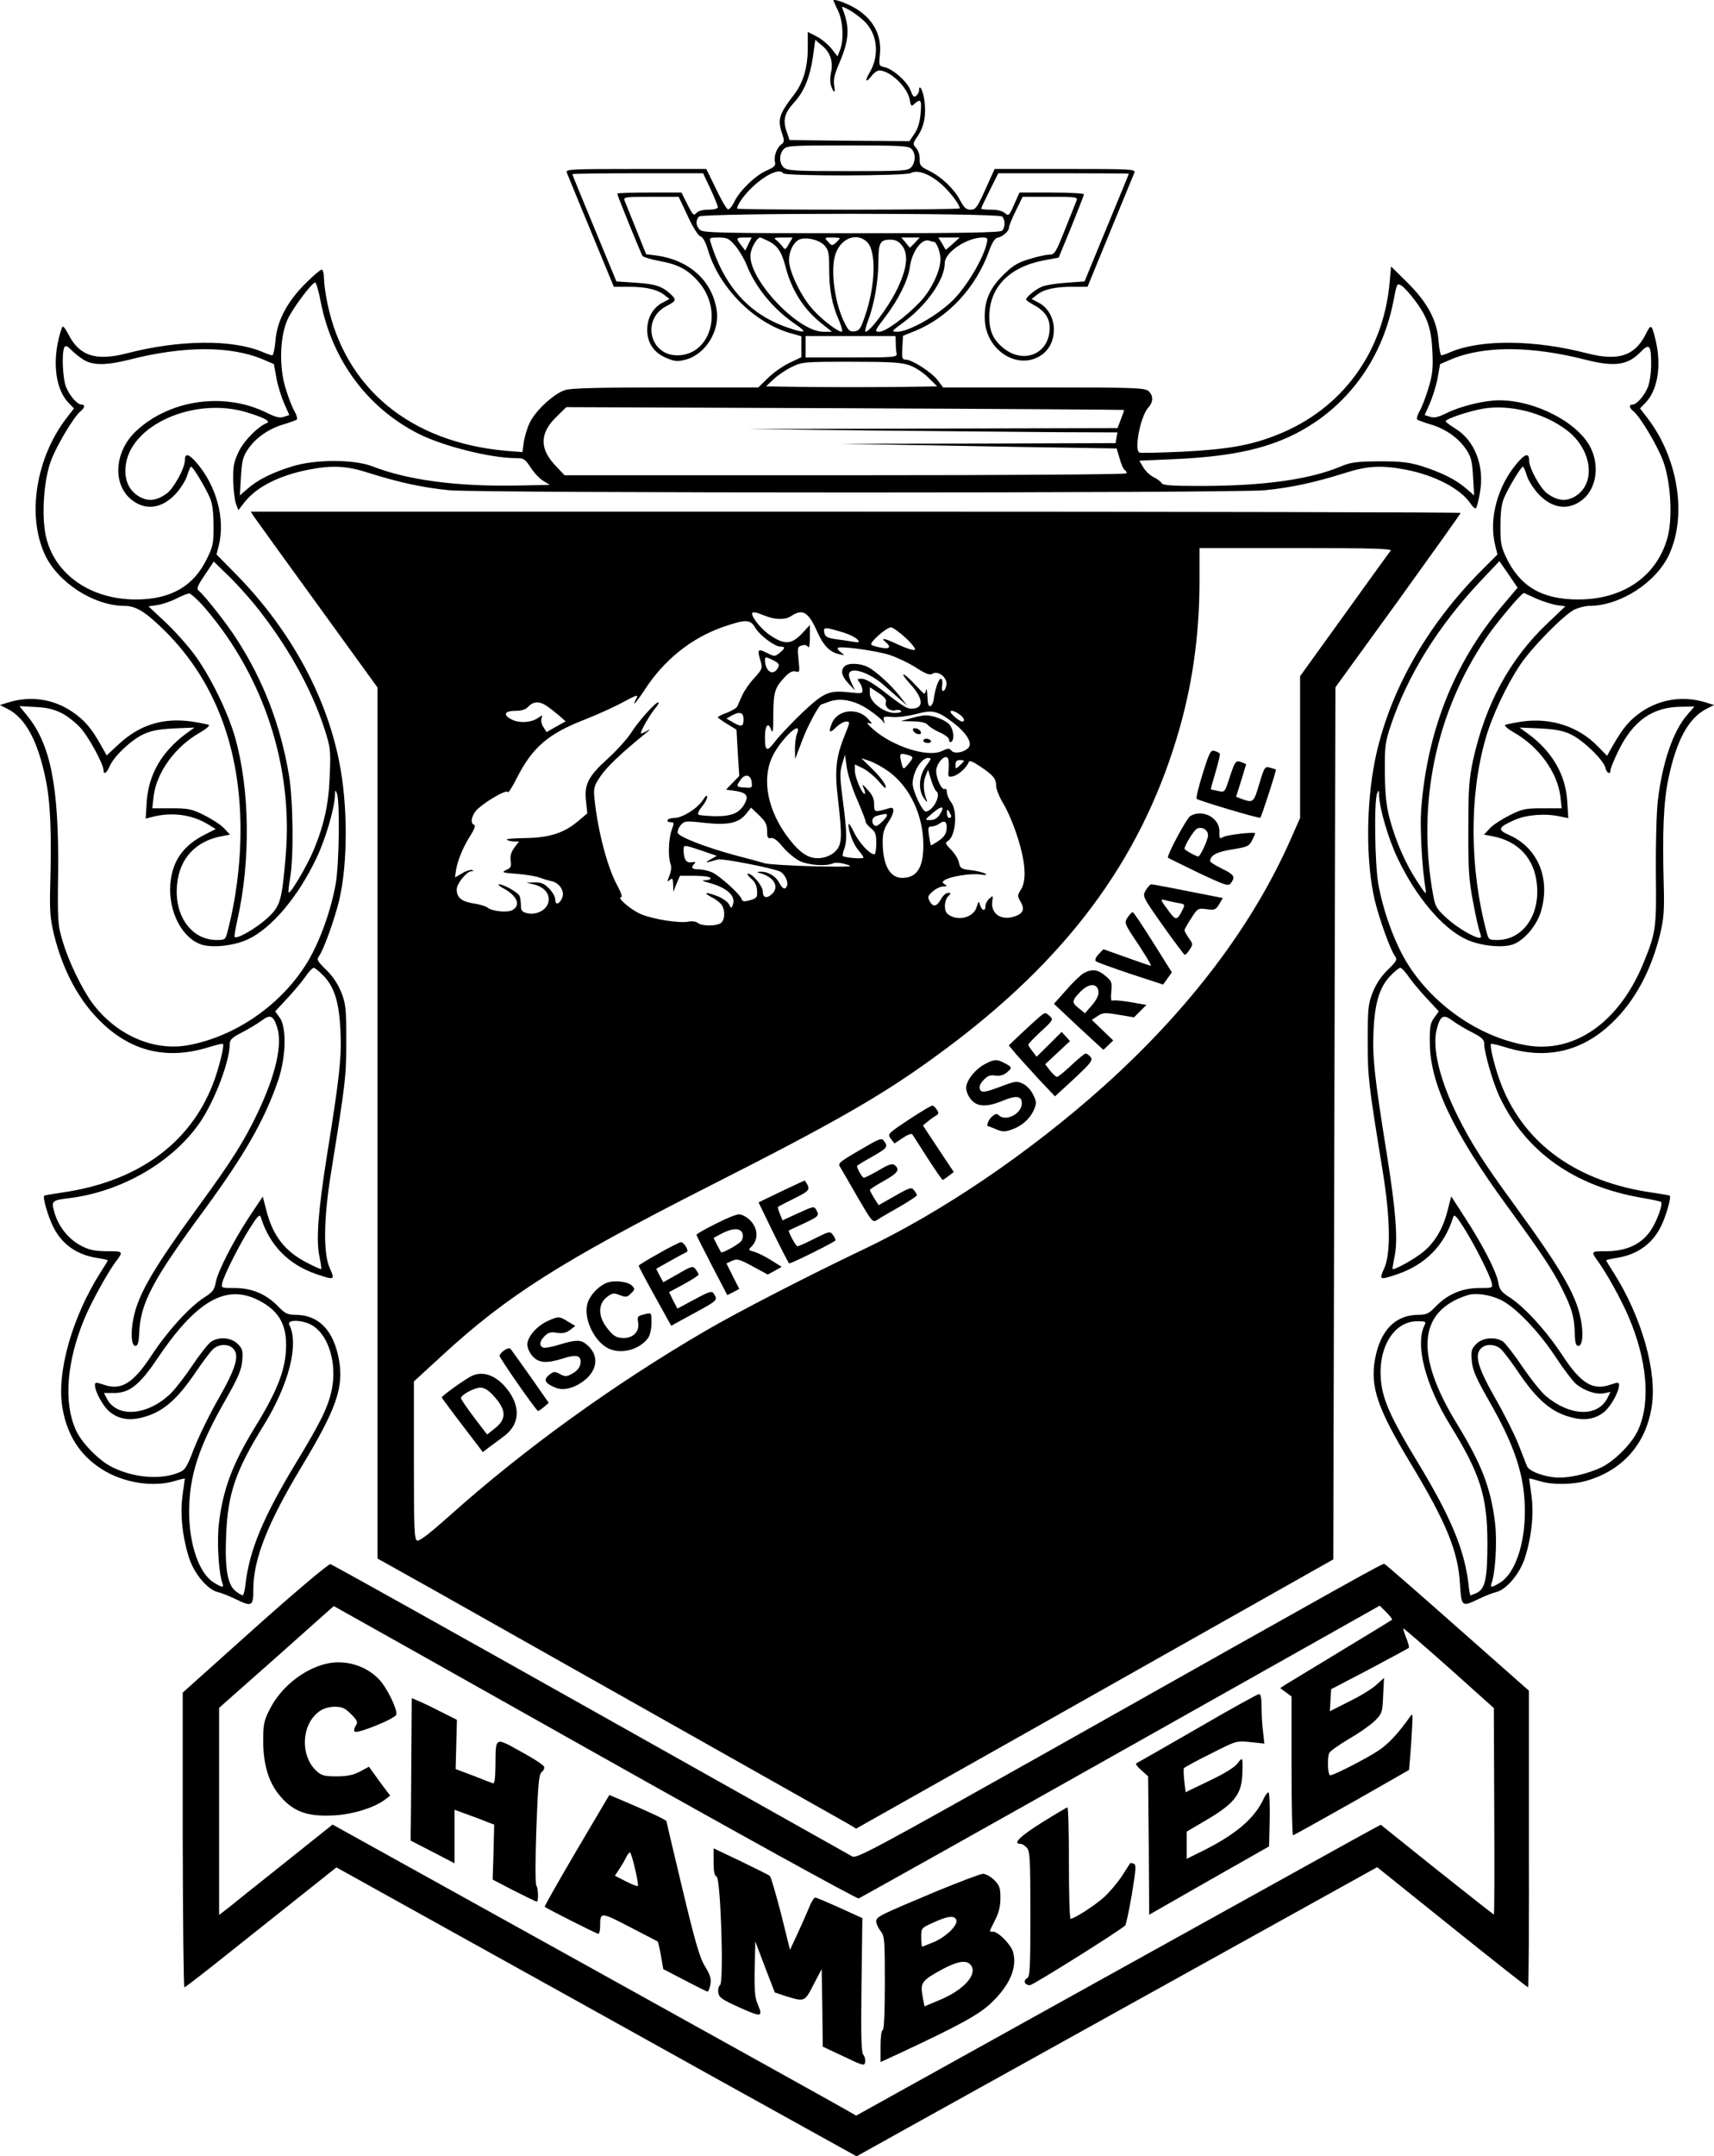 <?xml version="1.0" standalone="no"?>
<!DOCTYPE svg PUBLIC "-//W3C//DTD SVG 20010904//EN"
 "http://www.w3.org/TR/2001/REC-SVG-20010904/DTD/svg10.dtd">
<svg version="1.0" xmlns="http://www.w3.org/2000/svg"
 width="800.715pt" height="1006.799pt" viewBox="0 0 800.715 1006.799"
 preserveAspectRatio="xMidYMid meet">
<g transform="translate(0.358,1006.903) scale(0.1,-0.1)"
fill="#000000" stroke="none">
<path d="M3890 10067 c0 -2 9 -23 21 -47 24 -49 28 -137 10 -184 l-12 -30 -30
38 c-17 20 -48 46 -70 56 l-39 20 0 -73 c0 -91 -20 -161 -62 -217 -74 -96 -81
-120 -56 -190 9 -28 8 -35 -5 -45 -22 -15 -37 -58 -30 -83 4 -16 -4 -24 -41
-40 -53 -24 -126 -95 -150 -147 -10 -20 -23 -35 -29 -33 -7 2 -32 45 -56 96
l-45 92 -329 0 c-302 0 -329 -1 -323 -16 4 -10 54 -133 113 -275 l107 -259 70
0 c81 0 135 -13 167 -39 l23 -18 -32 -17 c-45 -23 -72 -71 -72 -127 0 -62 32
-108 91 -132 39 -16 51 -17 89 -7 93 25 161 135 144 234 -22 136 -129 231
-281 252 l-48 6 -47 117 c-26 64 -50 124 -54 134 -6 16 4 17 123 17 l130 0 42
-89 c24 -53 49 -92 59 -95 12 -4 25 -27 36 -65 53 -178 221 -345 394 -390 l42
-12 0 -49 0 -49 -57 -27 c-31 -15 -76 -47 -100 -71 l-44 -43 -431 0 c-306 0
-442 -3 -471 -12 -52 -16 -139 -96 -166 -153 -12 -25 -24 -66 -28 -92 l-6 -45
-76 6 c-448 40 -753 292 -835 689 -9 42 -16 94 -16 117 0 22 -5 40 -11 40 -6
0 -41 -30 -78 -67 -85 -86 -131 -174 -138 -267 -3 -37 -10 -66 -15 -66 -5 0
-25 7 -46 16 -140 59 -388 57 -634 -7 -144 -37 -221 -12 -272 89 -16 31 -26
42 -30 32 -48 -137 -36 -282 30 -351 l26 -27 -37 -48 c-140 -184 -183 -450
-100 -632 60 -132 228 -241 373 -242 55 0 100 -29 192 -120 232 -232 350 -546
350 -926 0 -162 -22 -328 -61 -476 -9 -36 -12 -38 -50 -38 -119 0 -201 115
-185 262 12 120 88 201 210 223 l37 7 -28 30 c-15 16 -57 43 -93 61 -58 29
-74 32 -153 32 l-89 0 6 55 c13 111 100 232 214 297 30 17 49 33 44 37 -5 3
-41 10 -79 16 -135 19 -244 -15 -342 -106 l-56 -52 -29 51 c-41 74 -75 114
-131 152 -89 61 -198 77 -304 43 l-35 -11 36 -18 c84 -43 141 -149 178 -329
22 -107 28 -245 21 -500 -3 -112 0 -150 17 -222 42 -171 118 -313 224 -414
141 -136 308 -174 498 -115 35 11 66 18 68 16 8 -8 -21 -123 -49 -193 -110
-278 -357 -453 -708 -502 -41 -6 -76 -12 -78 -14 -8 -8 19 -100 42 -145 41
-83 112 -132 208 -146 26 -4 47 -9 47 -11 0 -2 -15 -27 -34 -56 -132 -208
-206 -467 -178 -631 21 -127 81 -222 183 -287 99 -64 239 -87 342 -56 26 8 47
13 47 11 0 -2 -5 -38 -11 -79 -12 -89 0 -196 32 -295 25 -73 86 -145 134 -156
17 -4 52 -18 79 -31 80 -39 86 -36 86 45 0 140 67 309 226 573 162 269 197
369 174 498 -25 138 -95 210 -204 210 -35 0 -48 6 -77 36 -56 59 -123 88 -202
89 -67 0 -68 0 -62 25 9 37 79 176 129 255 37 58 46 67 51 50 41 -131 129
-220 259 -265 86 -29 88 -28 63 28 -31 68 -29 233 7 452 67 416 70 442 70 610
0 149 -2 171 -23 225 -16 40 -40 76 -71 106 -42 41 -45 48 -33 64 22 31 72
170 94 260 41 175 41 449 -1 653 -64 316 -238 627 -495 884 l-77 78 11 44 c30
122 -11 276 -104 384 -37 43 -55 47 -55 11 0 -36 -51 -128 -83 -153 -46 -34
-85 -40 -126 -18 -50 27 -73 75 -68 139 14 196 323 334 572 255 78 -24 107
-41 88 -48 -43 -18 -104 -80 -130 -131 -24 -50 -28 -69 -27 -138 1 -44 7 -93
13 -109 l11 -29 28 36 c56 72 162 126 300 153 113 22 180 18 284 -16 140 -44
251 -68 373 -80 151 -14 3659 -14 3810 0 122 12 233 36 373 80 105 34 171 38
286 16 135 -26 256 -89 302 -158 10 -15 21 -25 25 -22 4 2 13 35 19 72 23 124
-24 245 -115 300 -24 15 -45 30 -45 34 0 11 104 46 175 59 125 21 283 -19 390
-100 122 -92 140 -256 34 -313 -41 -22 -80 -16 -126 18 -32 25 -83 117 -83
153 0 36 -18 32 -55 -11 -93 -108 -134 -262 -104 -383 l11 -45 -77 -77 c-257
-259 -431 -569 -495 -883 -42 -208 -43 -478 -1 -655 22 -90 72 -229 94 -260
12 -16 9 -23 -33 -64 -31 -30 -55 -66 -71 -106 -21 -54 -23 -76 -23 -225 0
-168 2 -193 70 -610 36 -220 38 -385 7 -453 -25 -55 -23 -56 63 -27 130 45
218 134 259 265 5 17 14 8 51 -50 50 -79 120 -218 129 -255 6 -25 5 -25 -62
-25 -79 -1 -146 -30 -202 -89 -29 -30 -42 -36 -77 -36 -109 0 -179 -72 -204
-207 -23 -131 12 -232 169 -491 164 -272 220 -408 228 -560 7 -106 8 -107 89
-68 27 13 62 27 79 31 48 11 109 83 134 156 32 99 44 206 32 295 -6 41 -11 77
-11 79 0 2 21 -3 47 -11 61 -19 157 -18 224 2 166 49 273 170 301 341 28 164
-46 423 -178 631 -19 29 -34 54 -34 56 0 2 20 7 45 11 97 14 169 64 210 146
23 45 50 137 42 145 -2 2 -37 8 -78 14 -351 49 -598 224 -708 502 -28 70 -57
185 -49 193 2 2 33 -5 68 -16 190 -59 357 -21 498 115 106 101 182 243 224
414 17 72 20 110 17 222 -7 255 -1 393 21 500 37 180 94 286 178 329 l36 18
-35 11 c-106 34 -215 18 -305 -43 -54 -38 -82 -70 -130 -152 l-30 -53 -44 45
c-90 92 -218 134 -353 115 -38 -6 -74 -13 -79 -16 -5 -4 14 -20 44 -37 114
-65 201 -186 214 -297 l6 -55 -89 0 c-79 0 -95 -3 -153 -32 -36 -18 -78 -45
-93 -61 l-28 -30 37 -7 c122 -22 198 -103 210 -223 16 -147 -66 -262 -185
-262 -38 0 -41 2 -50 38 -79 297 -81 635 -5 900 29 104 97 249 161 345 56 84
206 236 255 260 20 9 51 17 70 17 145 1 313 110 373 242 83 182 40 448 -100
632 l-37 48 26 27 c57 59 75 173 47 291 -19 77 -21 79 -47 27 -51 -100 -128
-125 -272 -88 -246 64 -495 66 -637 7 -20 -9 -41 -16 -45 -16 -4 0 -10 29 -13
66 -7 97 -52 181 -146 274 l-76 75 -7 -78 c-30 -325 -223 -588 -522 -707 -124
-50 -231 -69 -445 -80 -106 -5 -197 -7 -202 -4 -25 15 6 171 42 210 24 26 24
56 1 77 -17 15 -65 17 -489 17 l-471 0 -26 35 c-29 37 -119 95 -149 95 -16 0
-18 8 -15 56 l3 55 57 23 c154 63 282 201 344 370 14 41 28 62 40 65 24 4 54
30 54 47 0 8 14 43 32 79 l32 65 129 0 c119 0 129 -1 123 -17 -4 -10 -28 -71
-54 -135 -43 -109 -49 -118 -73 -118 -15 0 -57 -9 -95 -21 -56 -17 -77 -31
-124 -77 -62 -63 -86 -120 -83 -203 4 -147 157 -243 266 -167 82 58 74 198
-15 244 l-32 17 23 18 c32 27 86 39 167 39 l71 0 106 258 c58 141 109 265 113
275 6 16 -14 17 -323 17 l-330 0 -43 -95 c-38 -85 -46 -95 -69 -95 -21 0 -31
9 -50 45 -29 54 -86 108 -145 137 -39 19 -44 25 -43 54 1 19 -7 42 -17 52 -16
19 -16 21 8 56 30 44 40 100 31 166 -6 46 -25 81 -25 47 0 -8 -6 -19 -13 -25
-10 -9 -16 -4 -26 23 -14 41 -82 101 -121 110 -28 6 -28 8 -23 59 10 93 -33
170 -121 220 -37 21 -96 42 -96 33z m141 -94 c64 -58 76 -160 29 -241 -25 -42
-20 -53 8 -18 11 15 27 26 36 26 50 0 131 -77 142 -135 6 -33 8 -35 23 -20 29
25 34 18 28 -46 -3 -40 -13 -72 -29 -95 l-23 -34 -280 2 -280 3 -14 41 c-18
52 -10 85 34 133 48 52 75 119 89 214 l11 80 32 -27 c39 -32 53 -77 41 -128
-4 -22 -4 -48 2 -63 13 -35 20 -31 13 8 -4 24 3 53 25 103 45 105 49 163 16
248 -7 17 -5 17 25 1 18 -9 50 -32 72 -52z m223 -599 c21 -20 20 -63 -1 -86
-15 -17 -38 -18 -296 -18 -247 0 -283 2 -299 17 -22 20 -23 61 -1 85 15 17 38
18 299 18 244 0 285 -2 298 -16z m-599 -114 c9 -14 570 -13 597 1 31 17 87 -4
141 -51 41 -36 87 -96 87 -114 0 -3 -234 -6 -520 -6 -286 0 -520 2 -520 5 0
19 35 67 75 104 62 57 125 85 140 61z m-339 -74 c19 -41 34 -79 34 -85 0 -6
-19 -11 -44 -11 -28 0 -48 -6 -57 -16 -11 -14 -16 -9 -41 40 l-28 56 -150 0
c-83 0 -150 -2 -150 -5 0 -8 110 -279 118 -291 4 -5 38 -16 76 -23 89 -16 134
-39 185 -97 118 -134 58 -344 -99 -344 -130 0 -167 170 -50 230 46 24 48 29
18 57 -40 36 -71 46 -162 52 l-90 6 -103 249 c-57 137 -103 250 -103 252 0 2
138 4 306 4 l305 0 35 -74z m1954 72 c0 -2 -47 -115 -104 -253 l-103 -250 -84
-6 c-46 -3 -97 -11 -114 -18 -30 -12 -75 -49 -75 -60 0 -4 16 -15 36 -26 51
-27 74 -61 74 -107 0 -122 -123 -173 -220 -91 -44 37 -62 78 -62 142 0 139 93
234 258 265 l66 12 59 143 c32 80 59 148 59 153 0 4 -68 8 -151 8 l-150 0 -25
-56 c-23 -53 -26 -55 -43 -40 -11 10 -35 16 -64 16 -26 0 -47 2 -47 5 0 3 18
41 40 85 l40 80 305 0 c168 0 305 -1 305 -2z m-592 -200 c15 -15 15 -51 0 -66
-9 -9 -179 -12 -704 -12 -616 0 -694 2 -708 16 -19 18 -21 45 -4 62 17 17
1399 17 1416 0z m-1246 -137 c18 -22 41 -61 52 -88 41 -105 126 -209 230 -279
58 -39 45 -43 -39 -14 -178 61 -296 192 -359 398 -7 21 -4 22 38 22 39 0 48
-4 78 -39z m61 9 l-15 -31 -19 25 c-26 33 -24 36 15 36 l34 0 -15 -30z m92 14
c42 -20 63 -50 81 -120 28 -109 85 -199 167 -264 l50 -40 -40 0 c-122 0 -358
254 -340 366 5 31 31 74 45 74 2 0 19 -7 37 -16z m97 -14 c-16 -28 -18 -29
-30 -12 -7 9 -20 23 -29 30 -14 10 -10 12 30 12 l46 0 -17 -30z m166 -7 c19
-21 22 -35 22 -108 0 -98 13 -169 46 -242 12 -29 18 -53 13 -53 -20 0 -97 60
-138 107 -48 54 -97 151 -107 210 -7 44 13 94 43 112 29 16 95 2 121 -26z m72
34 c0 -2 -8 -11 -18 -21 -18 -15 -20 -15 -37 4 -18 20 -18 20 18 20 21 0 37
-2 37 -3z m129 -20 c42 -46 37 -203 -12 -345 -20 -58 -26 -67 -49 -70 -23 -3
-29 4 -51 50 -44 94 -62 248 -36 315 27 73 102 98 148 50z m221 -2 c-13 -14
-24 -24 -24 -22 -1 1 -10 12 -20 25 l-19 22 43 0 43 0 -23 -25z m178 -4 c-18
-16 -33 -29 -34 -28 0 1 -8 14 -17 30 l-17 27 50 0 50 0 -32 -29z m158 2 c-16
-72 -92 -199 -156 -264 -72 -72 -208 -149 -262 -149 -29 0 -28 2 28 43 111 82
194 201 194 278 0 49 100 117 174 119 26 0 28 -2 22 -27z m-396 -10 c33 -42
24 -112 -28 -215 -38 -76 -122 -188 -142 -188 -4 0 1 24 12 53 29 75 48 187
48 276 0 86 8 101 56 101 24 0 39 -8 54 -27z m149 17 c12 0 31 -48 31 -80 0
-55 -41 -142 -94 -199 -67 -71 -162 -141 -192 -141 -23 0 -22 4 27 68 61 79
109 175 116 235 10 72 56 135 91 122 8 -3 17 -5 21 -5z m-2865 -277 c54 -277
220 -500 461 -621 115 -57 334 -112 451 -112 38 0 43 -4 69 -43 15 -24 41 -52
59 -63 l31 -19 -155 -3 c-278 -5 -509 25 -675 90 -87 33 -267 33 -375 -1 -93
-29 -159 -62 -206 -103 l-37 -32 5 86 c4 73 9 93 31 127 36 54 96 97 166 118
31 9 60 20 64 23 4 4 -1 22 -12 41 -11 19 -29 67 -41 107 -31 102 -26 242 11
322 26 54 113 170 128 170 4 0 16 -39 25 -87z m5108 9 c63 -82 81 -135 86
-244 4 -79 0 -110 -18 -170 -12 -40 -30 -88 -41 -107 -11 -19 -16 -37 -12 -41
4 -3 33 -14 64 -23 70 -21 130 -64 166 -118 22 -34 27 -54 31 -127 l5 -86 -37
32 c-47 41 -113 74 -206 104 -62 19 -96 23 -200 23 -107 -1 -133 -4 -180 -24
-146 -61 -361 -91 -657 -91 -134 0 -174 3 -180 13 -4 8 -21 20 -37 28 -17 8
-38 28 -48 45 l-19 32 158 7 c257 11 424 45 568 117 240 121 407 344 461 621
16 84 17 85 38 72 12 -8 38 -36 58 -63z m-2421 -204 c0 -18 2 -41 4 -50 3 -17
-12 -18 -211 -18 l-214 0 0 50 0 50 210 0 210 0 1 -32z m-3776 -88 c44 -17
100 -14 193 9 256 66 478 66 629 1 l49 -21 12 -67 c7 -37 24 -90 37 -119 l23
-52 -25 -8 c-19 -7 -39 -2 -81 19 -196 97 -450 62 -608 -84 -102 -94 -114
-246 -26 -320 66 -55 145 -45 210 26 22 24 46 62 53 85 7 23 15 41 18 41 9 0
66 -95 88 -145 12 -28 17 -68 17 -130 1 -82 -2 -96 -32 -157 -62 -127 -169
-188 -331 -188 -214 0 -383 120 -421 299 -20 97 -9 260 25 350 28 73 106 204
138 230 20 16 22 31 4 31 -19 0 -54 39 -72 82 -15 37 -21 152 -9 183 6 14 13
11 43 -19 20 -19 50 -40 66 -46z m7305 -13 c0 -39 -7 -83 -15 -105 -18 -43
-53 -82 -72 -82 -18 0 -16 -15 4 -31 32 -26 110 -157 138 -230 37 -98 47 -273
20 -365 -51 -177 -207 -284 -415 -284 -171 0 -274 61 -339 200 -22 47 -26 68
-25 145 0 62 5 102 17 130 22 50 79 145 88 145 3 0 11 -18 18 -41 7 -23 31
-61 53 -85 65 -71 144 -81 210 -26 61 51 77 153 37 237 -56 119 -258 225 -429
225 -68 0 -178 -27 -242 -58 -42 -21 -62 -26 -81 -19 l-25 8 23 52 c13 29 30
82 37 119 l12 67 49 21 c151 65 373 65 628 0 137 -35 199 -27 259 35 42 43 50
34 50 -58z m-3466 -3 c28 -10 65 -34 89 -58 l42 -41 -197 -3 c-108 -1 -288 -1
-400 0 l-203 3 35 33 c19 18 57 44 84 57 49 24 56 25 276 25 183 0 236 -3 274
-16z m1003 -209 c2 -1 -5 -20 -14 -43 l-16 -42 -866 -2 -866 -2 590 -7 c325
-3 714 -7 866 -8 l276 -1 -5 -25 -4 -25 -647 -2 -646 -1 470 -8 c259 -5 551
-10 649 -11 l179 -3 14 -47 c7 -26 18 -50 23 -53 6 -3 10 -10 10 -16 0 -5
-499 -9 -1313 -9 l-1313 0 -36 38 c-82 83 -83 156 -2 235 l46 45 1301 -5 c716
-3 1303 -7 1304 -8z m-4060 -910 c147 -182 261 -384 324 -575 29 -91 31 -100
26 -220 -5 -137 -26 -231 -76 -352 -31 -73 -108 -204 -116 -196 -3 2 1 33 7
69 17 97 14 367 -6 481 -39 231 -119 440 -244 633 -45 71 -147 200 -175 224
-14 11 -11 20 26 75 l42 63 63 -61 c35 -33 93 -97 129 -141z m5823 -10 c-224
-267 -349 -587 -375 -955 -5 -85 5 -269 21 -361 5 -31 1 -27 -40 36 -54 82
-99 186 -128 293 -15 58 -21 110 -22 212 -1 124 1 142 27 220 79 236 222 466
421 677 l87 92 43 -62 42 -62 -76 -90z m-6055 -6 c274 -319 412 -742 376
-1156 -18 -214 -25 -235 -87 -292 -49 -45 -140 -98 -151 -87 -3 2 3 38 12 78
63 278 59 612 -11 856 -34 119 -119 291 -191 387 -33 44 -94 112 -136 151
l-77 72 43 6 c23 4 62 17 87 30 25 13 52 24 60 24 8 0 42 -31 75 -69z m6216
46 c30 -13 73 -27 96 -31 l42 -6 -82 -78 c-177 -167 -291 -378 -349 -640 -19
-91 -22 -134 -22 -325 -1 -186 3 -238 22 -337 12 -64 26 -128 32 -142 6 -17 6
-26 0 -26 -26 0 -107 48 -155 92 -48 44 -54 54 -64 111 -76 422 12 846 246
1194 45 68 167 213 178 213 2 0 27 -11 56 -25z m-6888 -535 c27 -13 66 -44 88
-68 38 -40 109 -171 109 -199 0 -23 15 -14 29 19 21 47 98 120 156 148 39 18
72 24 145 28 l95 4 -40 -29 c-112 -83 -174 -189 -183 -315 l-5 -81 24 6 c95
26 191 14 269 -34 l34 -21 -49 -25 c-104 -52 -155 -126 -163 -234 -9 -127 55
-250 145 -280 51 -17 151 -6 215 23 112 51 237 199 323 381 43 90 84 231 86
292 0 26 2 27 9 10 15 -35 11 -325 -5 -421 -22 -125 -74 -270 -131 -365 -120
-199 -335 -349 -558 -390 -162 -30 -339 48 -450 199 -49 68 -110 194 -137 287
-23 76 -24 93 -21 320 4 400 -35 599 -145 733 l-36 44 74 -4 c53 -2 88 -11
122 -28z m7597 -7 c-67 -76 -118 -224 -139 -404 -6 -52 -10 -202 -9 -334 3
-260 1 -279 -59 -425 -113 -274 -321 -420 -544 -382 -223 38 -442 191 -563
391 -57 95 -109 240 -131 365 -16 96 -20 386 -5 421 7 17 9 16 9 -10 2 -61 43
-202 86 -292 86 -182 211 -330 323 -381 64 -29 164 -40 215 -23 53 18 113 88
133 157 44 153 -16 295 -149 354 -57 25 -53 36 26 71 56 24 141 31 211 16 l39
-8 -5 78 c-7 124 -70 233 -183 316 l-40 29 95 -4 c73 -4 107 -10 145 -28 57
-27 152 -119 161 -155 6 -26 24 -35 24 -12 0 7 15 45 34 84 69 145 161 211
295 212 l63 1 -32 -37z m-6371 -1221 c50 -53 72 -124 78 -257 6 -121 -5 -220
-63 -580 -41 -258 -52 -397 -35 -474 6 -30 10 -55 8 -57 -1 -2 -30 10 -62 27
-106 53 -164 127 -194 246 l-17 65 -59 -88 c-78 -118 -153 -264 -161 -314 -6
-33 -14 -44 -55 -70 -69 -45 -170 -156 -245 -270 -86 -131 -142 -165 -224
-136 -36 12 -40 12 -40 -3 1 -31 37 -97 69 -124 40 -33 89 -42 149 -27 98 24
165 81 260 223 29 42 62 86 74 97 26 24 71 26 93 3 32 -31 14 -91 -68 -235
-42 -73 -93 -178 -114 -232 -33 -87 -42 -101 -70 -112 -83 -35 -209 -26 -311
24 -62 30 -146 115 -172 176 -57 127 -42 318 40 516 31 75 105 210 145 265 39
52 39 52 -39 52 -62 1 -83 5 -127 29 -57 32 -102 90 -120 158 -13 47 -8 51 65
60 250 29 495 172 621 361 68 103 135 282 135 361 0 19 12 30 58 53 31 16 72
41 91 55 40 30 54 24 72 -31 26 -80 -6 -221 -90 -398 -62 -131 -122 -226 -268
-426 -220 -302 -290 -421 -313 -534 -14 -69 -10 -130 9 -130 11 0 16 16 18 65
7 137 62 242 306 573 188 257 280 418 343 602 37 109 40 248 7 293 l-21 29 54
58 c30 32 69 78 85 101 16 24 35 44 41 44 6 0 27 -17 47 -38z m5070 -6 c16
-23 55 -69 85 -101 l54 -58 -21 -29 c-19 -26 -22 -42 -21 -121 2 -189 109
-414 361 -759 162 -222 213 -299 255 -383 47 -94 58 -130 61 -206 1 -49 5 -64
17 -64 20 0 25 60 10 130 -23 113 -93 232 -313 534 -138 189 -197 281 -260
407 -85 170 -122 323 -98 410 16 61 31 69 72 38 19 -14 60 -39 92 -55 45 -23
57 -34 57 -53 0 -41 40 -179 70 -244 121 -259 350 -422 668 -476 46 -8 86 -16
88 -19 10 -9 -16 -82 -44 -127 -43 -68 -113 -102 -208 -103 -78 0 -77 1 -39
-52 40 -56 105 -174 140 -255 86 -202 103 -396 45 -526 -26 -61 -110 -146
-172 -176 -59 -28 -139 -48 -197 -48 -61 0 -141 28 -151 53 -5 12 -23 58 -40
102 -17 44 -65 140 -107 213 -82 144 -100 204 -68 235 22 23 67 21 93 -3 12
-11 45 -55 74 -97 95 -142 162 -199 260 -223 60 -15 109 -6 149 27 32 27 68
93 69 124 0 15 -4 15 -40 3 -82 -29 -138 5 -224 136 -75 114 -176 225 -245
270 -41 26 -49 37 -55 70 -8 50 -72 175 -156 304 l-64 99 -17 -66 c-21 -83
-57 -145 -111 -191 -37 -32 -139 -89 -146 -82 -1 2 3 27 9 57 17 77 6 216 -35
474 -58 360 -69 459 -63 580 6 133 28 204 78 257 20 21 41 38 47 38 6 0 25
-20 41 -44z m-5377 -1507 c92 -46 131 -108 131 -209 0 -111 -38 -211 -148
-389 -103 -169 -147 -286 -166 -446 -10 -88 -1 -231 17 -280 8 -20 -2 -19 -41
5 -68 42 -115 177 -115 330 0 168 45 306 173 528 57 101 71 134 75 177 4 47 1
57 -21 79 -31 31 -89 35 -125 10 -12 -8 -50 -56 -84 -106 -33 -50 -79 -110
-102 -133 -106 -105 -252 -119 -300 -27 l-14 27 48 0 c71 0 119 38 201 160
181 269 320 350 471 274z m5805 1 c68 -33 178 -147 256 -266 37 -56 80 -113
96 -127 39 -32 95 -51 132 -43 l29 6 -15 -30 c-46 -88 -173 -84 -286 10 -20
16 -69 77 -108 134 -39 58 -81 112 -93 121 -36 24 -95 19 -125 -11 -22 -22
-25 -32 -21 -79 4 -43 18 -76 75 -177 128 -222 173 -360 173 -528 0 -153 -47
-288 -115 -330 -39 -24 -49 -25 -41 -5 18 49 27 192 17 280 -19 165 -63 278
-180 469 -196 321 -180 523 49 597 39 13 103 4 157 -21z m-5546 -123 c73 -49
110 -178 85 -298 -17 -80 -50 -148 -169 -344 -151 -250 -214 -402 -233 -557
-3 -32 -10 -58 -14 -58 -4 0 -19 9 -33 20 -38 30 -51 107 -44 265 8 191 44
297 176 510 117 190 165 378 119 468 -14 28 69 24 113 -6z m5191 6 c-46 -90 2
-278 119 -468 140 -226 174 -333 174 -550 0 -167 -10 -215 -51 -234 -14 -6
-26 -11 -28 -11 -2 0 -7 26 -10 58 -19 156 -82 308 -234 559 -115 189 -159
281 -171 361 -26 163 50 302 166 302 38 0 43 -2 35 -17z"/>
<path d="M1182 7658 c9 -13 142 -198 297 -411 l281 -388 0 -2033 0 -2034 263
-147 c1330 -750 1898 -1070 1933 -1090 l40 -24 85 48 c80 45 1181 665 1839
1037 l305 172 5 2036 5 2036 293 404 c160 222 292 407 292 410 0 3 -1272 6
-2826 6 l-2826 0 14 -22z m5311 -160 c-6 -7 -103 -142 -216 -299 l-207 -287 0
-331 0 -331 -45 -102 c-179 -404 -475 -794 -873 -1151 -346 -310 -756 -588
-1123 -762 -254 -121 -587 -292 -739 -381 -430 -251 -848 -553 -1192 -861 -92
-82 -142 -121 -153 -117 -13 5 -15 52 -15 375 l0 368 133 122 c302 278 554
438 1243 788 610 309 827 434 1094 632 574 423 919 884 1094 1463 71 233 106
475 106 732 l0 154 451 0 c360 0 449 -3 442 -12z m-2928 -302 c50 -21 99 -23
128 -3 53 35 80 19 121 -73 28 -64 59 -96 101 -105 29 -7 29 -7 10 8 -11 8
-18 18 -15 21 11 10 183 -13 245 -34 35 -12 90 -38 122 -59 45 -29 62 -35 75
-28 26 17 70 -17 66 -50 -2 -15 -8 -28 -14 -30 -7 -2 -9 8 -6 27 2 17 0 30 -6
30 -11 0 -29 -53 -34 -99 -2 -14 -9 -26 -15 -29 -9 -2 -13 11 -14 45 -1 26 -3
40 -6 31 -2 -10 -6 -18 -9 -18 -2 0 -22 20 -45 45 -23 25 -46 45 -52 45 -5 0
9 -20 31 -44 64 -70 66 -115 6 -116 -22 0 -42 13 -145 93 -36 27 -71 47 -86
47 -22 0 -24 -2 -12 -16 7 -9 13 -24 14 -35 2 -18 -3 -19 -56 -13 -100 11
-121 2 -223 -93 -50 -48 -107 -108 -128 -135 -39 -52 -48 -48 -48 20 0 53 15
72 28 36 9 -24 11 -11 11 69 1 106 7 125 54 175 22 23 37 30 51 26 18 -6 19
-3 13 54 -6 56 -5 61 14 67 14 5 25 2 30 -6 5 -9 9 8 9 44 l0 58 -38 -41 c-48
-50 -80 -52 -145 -9 -40 26 -87 82 -87 103 0 10 18 7 55 -8z m-41 -57 c21 -36
91 -89 118 -89 24 0 23 -8 -4 -30 -22 -17 -24 -17 -60 1 -42 21 -45 17 -28
-40 9 -32 7 -37 -30 -78 -22 -23 -47 -60 -56 -80 -9 -21 -20 -44 -23 -52 -4
-8 -26 -21 -49 -30 -23 -8 -42 -18 -42 -21 0 -3 20 -17 43 -31 l44 -27 6 -108
7 -108 -31 -32 -31 -32 45 -6 c50 -8 61 -22 44 -56 -24 -46 -59 -62 -136 -62
-39 1 -76 4 -81 7 -6 4 0 19 15 37 14 16 25 37 25 46 0 11 -8 5 -21 -16 -25
-38 -95 -82 -132 -82 -14 0 -29 -4 -32 -10 -3 -5 3 -10 13 -10 18 0 19 -2 6
-37 -15 -42 -17 -127 -5 -158 5 -12 3 -33 -5 -54 -12 -30 -12 -32 1 -21 13 11
15 8 16 -21 l1 -34 15 38 16 37 68 0 c37 0 71 -4 74 -10 4 -6 -6 -10 -22 -11
-22 0 -18 -3 19 -13 81 -22 123 -61 108 -101 -7 -19 -7 -19 -18 2 -6 11 -30
28 -52 37 -56 22 -73 19 -28 -5 21 -10 42 -28 48 -38 15 -28 12 -67 -5 -81
-20 -16 -90 -16 -109 0 -9 7 -27 9 -43 6 -41 -9 -167 11 -223 35 -47 20 -115
79 -92 79 7 0 0 21 -17 53 -47 84 -93 260 -108 412 -4 45 -1 56 29 100 29 43
95 106 208 198 26 21 28 25 8 13 -16 -9 -28 -14 -28 -11 0 13 41 85 65 114 15
17 22 31 17 31 -14 0 -93 -88 -129 -145 -18 -27 -65 -80 -106 -117 -92 -83
-112 -121 -103 -199 l6 -58 -42 -35 c-65 -56 -136 -79 -249 -80 -54 -1 -92 -4
-85 -8 6 -4 21 -8 34 -8 l23 0 -22 -29 c-15 -21 -20 -39 -17 -61 4 -27 1 -34
-21 -43 -23 -11 -18 -13 49 -18 41 -3 89 -11 105 -17 17 -6 42 -14 57 -17 39
-8 64 -48 50 -80 -14 -30 -32 -33 -32 -4 0 11 -13 34 -29 50 -23 23 -38 29
-68 28 l-38 -1 33 -8 c44 -10 72 -37 72 -70 0 -45 -53 -77 -104 -64 -20 5 -26
12 -26 34 0 16 -3 36 -6 45 -7 17 -74 55 -96 55 -7 -1 1 -8 17 -17 67 -35 87
-81 44 -104 -24 -12 -95 -5 -116 13 -8 6 -37 15 -66 19 -55 9 -77 28 -77 65 0
27 46 84 68 85 11 0 12 2 4 6 -7 2 -28 -4 -46 -15 l-34 -20 5 36 c8 46 33 107
69 163 17 27 23 44 15 47 -20 7 -11 48 17 74 44 40 136 92 140 79 2 -7 21 21
41 62 74 146 147 210 321 277 58 23 138 59 178 81 59 32 71 36 63 20 -26 -48
-7 -29 35 34 92 143 220 245 369 297 105 36 126 36 149 -3z m418 -25 c25 -8
52 -22 60 -31 12 -14 9 -15 -22 -10 -19 3 -56 9 -82 12 -38 6 -47 11 -51 31
-5 27 3 26 95 -2z m286 -24 c29 -27 48 -52 42 -55 -6 -4 -40 7 -77 24 -66 31
-87 35 -58 11 26 -22 17 -33 -22 -25 -21 3 -42 10 -46 14 -10 10 71 81 92 81
9 -1 40 -23 69 -50z m-617 -105 c25 -13 28 -19 19 -35 -22 -40 -59 -16 -60 38
0 16 5 15 41 -3z m524 -195 c-7 -22 19 -44 45 -37 11 3 23 1 26 -4 3 -5 -10
-9 -29 -9 -51 0 -117 51 -117 90 l0 30 40 -26 c29 -19 39 -32 35 -44z m-77
-37 c29 -20 57 -43 63 -52 8 -13 9 -13 5 4 -5 18 -2 20 40 16 26 -2 75 5 110
14 78 21 99 16 173 -40 65 -50 93 -98 70 -119 -22 -21 -65 -28 -78 -12 -10 12
-16 12 -43 -1 -65 -33 -232 20 -325 103 -24 22 -31 31 -18 27 18 -6 18 -4 -4
20 -49 54 -141 43 -168 -20 -18 -45 -12 -51 20 -19 15 14 35 26 46 26 19 0 19
-1 -4 -58 -44 -108 -50 -167 -34 -304 21 -180 19 -212 -12 -244 -16 -16 -42
-28 -67 -31 -53 -7 -95 19 -150 90 -98 127 -128 272 -79 380 37 81 144 183
117 111 -6 -14 -10 -46 -10 -72 l1 -47 33 87 c25 67 79 167 90 168 0 0 18 6
39 14 54 18 120 4 185 -41z m-1508 20 c14 -9 39 -29 57 -44 l32 -28 -45 -25
-44 -25 -15 23 c-9 13 -12 31 -9 41 7 17 6 17 -19 0 -33 -21 -87 -23 -121 -5
-41 21 -33 40 17 40 31 0 49 6 62 20 22 24 52 26 85 3z m1928 -39 c23 -16 29
-34 13 -34 -6 0 -23 11 -38 25 -32 28 -12 35 25 9z m-1008 -24 c0 -34 -10 -37
-51 -13 l-29 17 23 13 c39 22 57 16 57 -17z m768 -166 c27 -8 27 -12 1 -43
-23 -28 -24 -27 -34 17 -7 33 -4 36 33 26z m-238 -207 c22 -51 40 -97 40 -104
0 -6 11 -20 25 -31 21 -17 25 -28 25 -71 0 -28 -4 -51 -9 -51 -21 0 -72 54
-95 103 -14 29 -25 45 -26 37 0 -32 22 -91 45 -119 14 -16 25 -32 25 -36 0 -8
-87 -1 -96 7 -2 3 0 17 6 32 14 38 13 82 -6 226 -14 106 -15 132 -4 170 l14
45 8 -58 c4 -32 26 -100 48 -150z m428 143 c-3 -40 -3 -41 22 -35 25 6 64 42
72 66 3 9 20 2 54 -21 61 -41 74 -57 74 -91 0 -14 15 -52 34 -83 19 -31 49
-102 66 -156 38 -118 43 -204 15 -246 -16 -25 -16 -29 -1 -55 20 -34 13 -55
-25 -68 -65 -23 -115 11 -107 70 4 27 4 28 -14 12 -10 -9 -18 -24 -18 -35 0
-25 -16 -23 -25 5 -6 21 -7 20 -16 -9 -15 -51 -92 -69 -136 -32 -18 15 -16 63
3 82 14 15 14 16 -1 16 -9 0 -24 -13 -33 -30 -20 -35 -37 -38 -53 -8 -10 19
-8 25 15 45 15 13 37 23 49 23 18 0 19 2 7 10 -13 9 -13 11 0 20 27 17 122 32
164 26 28 -4 36 -3 26 3 -8 6 -38 13 -66 17 -48 5 -52 9 -58 36 -3 16 -20 43
-37 60 -26 26 -28 33 -15 40 37 20 47 141 16 181 -11 14 -20 35 -20 47 0 11
-4 19 -10 15 -13 -8 -40 48 -40 84 0 34 38 77 53 62 5 -5 7 -28 5 -51z m-279
-14 c99 -73 161 -205 161 -344 0 -105 -31 -152 -99 -152 -58 0 -91 61 -91 168
0 40 6 62 25 90 30 44 33 76 8 68 -72 -21 -73 -21 -73 18 0 26 -8 44 -31 68
-23 26 -28 28 -19 10 6 -13 9 -26 7 -29 -10 -9 -47 76 -47 107 l0 30 39 -19
c21 -11 55 -39 74 -62 28 -32 34 -36 30 -18 -4 13 -30 47 -60 76 l-53 52 41
-14 c23 -8 62 -30 88 -49z m174 27 c-34 -45 -39 -114 -9 -153 14 -19 16 -20
11 -5 -15 38 -17 80 -5 110 l12 30 14 -47 c8 -26 19 -50 24 -53 26 -16 -16
-95 -49 -95 -16 0 -61 96 -61 130 0 53 40 120 72 120 17 0 16 -3 -9 -37z m177
24 c0 -2 -9 -12 -20 -22 -19 -18 -20 -17 -20 3 0 15 6 22 20 22 11 0 20 -2 20
-3z m-992 -100 c3 -26 1 -28 -32 -25 -41 2 -42 5 -20 36 21 30 48 24 52 -11z
m878 -152 c-11 -17 -26 -25 -44 -25 -27 0 -27 0 13 34 42 36 58 32 31 -9z
m-806 -76 c0 -30 3 -36 18 -33 11 3 30 -10 55 -41 21 -25 56 -54 77 -65 40
-21 127 -27 158 -12 10 5 36 3 62 -5 40 -11 22 -12 -150 -9 -107 3 -211 9
-230 14 -19 6 -79 22 -133 36 -142 38 -271 88 -275 107 -1 9 5 25 15 36 17 19
23 20 111 10 110 -12 159 -1 194 42 l23 29 38 -36 c30 -29 37 -43 37 -73z
m860 69 c0 -5 -4 -8 -10 -8 -5 0 -10 10 -10 23 0 18 2 19 10 7 5 -8 10 -18 10
-22z m-300 4 c0 -5 -11 -19 -25 -32 -19 -18 -28 -21 -36 -13 -7 7 -9 18 -6 27
5 12 15 17 60 25 4 0 7 -3 7 -7z m278 -68 c-2 -19 -14 -36 -37 -51 -19 -13
-35 -22 -36 -21 -1 2 -5 22 -9 46 -5 36 -4 42 12 42 10 0 27 6 38 14 24 18 37
7 32 -30z m-1143 -97 l70 -24 -30 -17 c-30 -17 -23 -17 35 0 21 6 262 -41 292
-57 21 -12 38 -48 31 -66 -8 -21 -21 -15 -37 15 -16 31 -54 53 -89 51 -18 -1
-17 -2 7 -9 59 -18 83 -62 50 -94 -24 -24 -44 -20 -44 10 0 26 -48 84 -70 84
-6 0 1 -10 15 -23 18 -15 27 -33 28 -57 2 -30 -1 -35 -32 -44 -28 -8 -36 -7
-40 5 -7 23 -103 109 -138 125 -18 8 -46 14 -63 14 -31 0 -38 8 -19 27 7 7 4
9 -14 6 -25 -5 -37 14 -37 60 0 22 2 22 85 -6z"/>
<path d="M5615 6457 c-19 -61 -32 -114 -28 -118 11 -9 292 -93 297 -88 6 5 76
222 73 225 -1 1 -14 5 -28 9 -24 6 -26 3 -50 -77 -26 -88 -28 -89 -85 -68
l-23 9 24 76 23 76 -21 9 c-28 10 -30 8 -57 -73 -22 -68 -22 -68 -54 -61 -17
3 -32 7 -33 8 -1 1 9 37 22 80 13 44 22 82 20 86 -3 4 -14 10 -25 13 -18 5
-24 -7 -55 -106z"/>
<path d="M5557 6259 c-17 -10 -112 -187 -104 -195 2 -2 66 -33 142 -70 130
-61 140 -64 152 -48 21 29 16 39 -42 67 -30 15 -55 30 -55 35 0 27 31 44 103
55 69 11 79 15 92 41 8 15 15 31 15 34 0 8 -128 -6 -149 -17 -17 -10 -19 -7
-18 25 2 64 -78 107 -136 73z m83 -90 c0 -20 -36 -99 -46 -99 -9 0 -64 30 -64
36 0 15 42 84 57 93 23 13 53 -4 53 -30z"/>
<path d="M5349 5912 c-16 -28 -16 -28 80 -165 53 -74 99 -136 102 -136 4 -1
14 10 23 24 16 24 16 27 -4 54 -11 16 -20 32 -20 37 0 4 14 29 31 55 30 47 31
48 72 43 38 -5 43 -3 59 23 l17 29 -163 32 c-89 18 -166 32 -171 32 -6 0 -17
-13 -26 -28z m144 -58 c43 -7 42 -6 22 -44 -20 -38 -27 -38 -57 3 -40 53 -43
60 -22 54 11 -3 36 -9 57 -13z"/>
<path d="M5264 5785 c-16 -25 -16 -27 50 -125 36 -55 63 -100 59 -100 -5 0
-56 18 -115 39 l-107 38 -23 -24 c-13 -14 -18 -27 -12 -32 5 -5 78 -31 161
-59 l153 -50 20 28 21 29 -88 140 c-48 77 -91 141 -95 141 -4 0 -15 -11 -24
-25z"/>
<path d="M5060 5526 c-14 -8 -51 -43 -82 -79 l-58 -65 115 -108 116 -107 23
22 23 22 -50 48 -50 48 27 18 c24 16 34 17 98 6 l72 -12 29 29 29 29 -75 13
c-41 7 -79 10 -84 7 -6 -4 -8 13 -5 42 4 44 2 49 -28 74 -35 30 -62 33 -100
13z m68 -86 c2 -17 -8 -38 -30 -64 l-33 -38 -27 22 c-36 27 -35 37 4 77 40 42
81 43 86 3z"/>
<path d="M4850 5319 c-14 -12 -51 -46 -83 -76 l-58 -55 35 -42 c20 -22 68 -76
108 -119 l73 -77 90 83 c79 74 88 86 76 101 -7 9 -18 16 -23 16 -5 0 -35 -25
-67 -55 -32 -30 -62 -55 -67 -54 -5 0 -19 13 -32 29 l-23 30 58 54 58 54 -19
21 -20 22 -58 -58 -59 -58 -19 25 c-11 14 -20 28 -20 31 0 4 27 32 59 62 57
52 59 56 42 71 -22 20 -21 20 -51 -5z"/>
<path d="M4602 5103 c-47 -23 -92 -78 -92 -113 0 -16 10 -41 23 -55 29 -35 74
-36 149 -5 63 26 88 22 88 -13 0 -48 -76 -87 -108 -55 -9 9 -16 7 -32 -7 -17
-15 -28 -45 -16 -45 2 0 19 -6 37 -14 29 -12 40 -12 72 -1 48 17 85 50 104 93
12 30 12 37 -4 70 -10 21 -31 43 -48 51 -27 13 -35 12 -90 -8 -88 -34 -104
-36 -111 -17 -4 11 2 27 17 42 19 20 31 25 54 21 20 -3 38 1 53 13 28 23 28
26 -8 45 -36 19 -47 19 -88 -2z"/>
<path d="M4243 4842 c-101 -67 -101 -68 -85 -90 l17 -22 39 26 c22 15 41 22
45 16 3 -5 35 -55 71 -111 36 -55 67 -101 70 -101 3 0 16 9 29 19 l23 18 -72
108 -72 109 23 19 c12 10 29 22 38 27 12 7 14 13 5 26 -6 10 -15 19 -20 21 -5
2 -55 -28 -111 -65z"/>
<path d="M4011 4698 c-98 -57 -102 -61 -88 -81 7 -12 44 -75 81 -140 66 -113
69 -117 90 -104 11 8 58 35 104 61 45 26 82 51 82 54 0 4 -6 15 -14 24 -11 15
-19 13 -89 -27 l-76 -43 -21 33 c-11 18 -20 35 -20 38 0 3 29 22 65 42 66 37
77 53 51 74 -11 9 -27 4 -74 -24 -33 -19 -65 -35 -70 -35 -7 0 -32 42 -32 55
0 2 29 20 65 40 76 43 81 49 63 74 -13 19 -18 17 -117 -41z"/>
<path d="M3648 4507 l-108 -52 69 -142 c39 -79 72 -143 74 -143 13 0 217 102
217 108 0 5 -6 16 -13 26 -13 17 -17 16 -85 -18 -39 -20 -75 -36 -80 -36 -8 0
-46 71 -40 74 2 1 31 15 66 31 73 34 77 38 62 64 -10 19 -12 19 -84 -14 l-74
-34 -12 30 c-7 16 -11 31 -9 33 2 2 37 20 77 40 74 37 77 41 48 83 0 1 -49
-22 -108 -50z"/>
<path d="M3338 4354 c-49 -24 -88 -47 -88 -50 0 -4 33 -68 72 -144 l72 -138
28 14 28 15 -30 59 -30 60 26 12 c24 11 34 8 97 -26 l70 -38 33 18 32 18 -51
32 c-29 18 -64 35 -79 39 -27 7 -27 7 -7 28 29 32 25 83 -10 118 -16 16 -40
29 -53 28 -13 0 -62 -20 -110 -45z m127 -44 c4 -12 1 -28 -6 -36 -13 -16 -89
-58 -94 -52 -1 2 -10 17 -19 35 l-16 32 37 20 c51 27 90 27 98 1z"/>
<path d="M3073 4216 c-51 -28 -93 -54 -93 -57 0 -3 34 -68 76 -143 l76 -137
86 47 c136 74 133 71 112 104 -8 13 -22 8 -89 -28 l-80 -43 -20 38 -19 39 69
37 c38 21 69 41 69 45 0 4 -7 15 -14 25 -13 16 -18 15 -82 -22 l-69 -39 -17
31 -16 32 66 37 c37 21 71 39 76 41 13 4 -12 47 -27 46 -7 -1 -54 -24 -104
-53z"/>
<path d="M2830 4079 c-40 -16 -80 -60 -90 -99 -19 -72 38 -185 108 -211 60
-23 140 2 177 54 8 12 15 43 15 69 0 48 0 48 -27 42 -40 -10 -40 -10 -35 -43
6 -42 -28 -73 -76 -69 -29 2 -42 11 -70 47 -43 56 -42 112 1 145 24 18 31 19
59 8 29 -11 35 -10 52 8 19 18 19 21 5 36 -20 20 -86 27 -119 13z"/>
<path d="M2555 3901 c-51 -23 -95 -74 -95 -110 0 -16 11 -40 25 -55 29 -31 64
-34 141 -10 64 21 87 14 82 -23 -2 -18 -14 -33 -35 -46 -29 -16 -35 -17 -60
-4 -26 14 -30 13 -52 -4 -27 -22 -19 -39 30 -59 40 -17 97 0 144 41 56 50 57
116 1 161 -27 23 -50 22 -126 -1 -34 -11 -68 -17 -76 -14 -20 8 -17 30 7 54
17 17 29 20 58 15 26 -4 43 0 60 13 l25 19 -35 21 c-41 25 -43 25 -94 2z"/>
<path d="M2352 3764 c-12 -8 -22 -20 -22 -25 0 -11 172 -258 180 -258 3 0 15
8 28 19 l22 19 -86 123 c-48 68 -90 126 -93 130 -4 4 -17 1 -29 -8z"/>
<path d="M2203 3646 c-29 -13 -143 -94 -143 -102 0 -1 43 -60 96 -129 l96
-126 31 24 c18 13 47 34 65 48 71 51 82 127 30 205 -51 75 -117 105 -175 80z
m100 -95 c60 -66 61 -108 3 -153 l-34 -27 -61 80 c-33 44 -61 84 -61 90 0 15
62 49 91 49 18 0 38 -12 62 -39z"/>
<path d="M3942 6958 c-20 -20 -14 -46 18 -80 l31 -33 -18 38 c-12 28 -14 40
-5 49 20 20 98 -10 155 -60 29 -25 65 -57 81 -71 l30 -26 -32 41 c-40 52 -112
118 -150 138 -37 19 -93 21 -110 4z"/>
<path d="M4250 6715 l-45 -13 56 -1 c39 -1 61 -6 70 -17 8 -9 33 -25 56 -35
25 -11 43 -25 43 -34 0 -9 5 -13 10 -10 18 11 11 63 -12 85 -23 21 -79 41
-113 39 -11 -1 -40 -7 -65 -14z"/>
<path d="M4262 6658 c3 -7 13 -15 22 -16 12 -3 17 1 14 10 -3 7 -13 15 -22 16
-12 3 -17 -1 -14 -10z"/>
<path d="M4310 6610 c0 -5 9 -10 21 -10 11 0 17 5 14 10 -3 6 -13 10 -21 10
-8 0 -14 -4 -14 -10z"/>
<path d="M1187 2468 l-337 -302 0 -688 c1 -378 4 -688 8 -688 4 0 106 79 227
176 121 96 279 222 351 279 l132 105 578 -321 c319 -177 865 -480 1215 -675
l637 -353 248 138 c137 76 684 380 1216 675 l968 537 350 -281 c192 -154 352
-280 355 -280 3 0 5 312 4 693 l0 692 -333 294 c-183 162 -337 296 -342 298
-9 3 -85 -39 -1571 -876 -810 -455 -895 -501 -915 -490 -13 7 -563 316 -1223
687 -660 371 -1207 676 -1215 678 -8 2 -164 -129 -353 -298z m1588 -583 c670
-377 1225 -683 1233 -680 7 3 558 311 1224 686 l1210 681 31 -31 c17 -17 29
-32 26 -35 -2 -2 -110 -68 -239 -146 -129 -78 -246 -149 -259 -157 l-24 -16
26 -19 27 -20 0 -324 c0 -178 3 -324 7 -324 3 0 127 69 274 152 l268 153 5 60
c3 33 7 94 9 134 4 66 3 73 -9 55 -57 -80 -101 -127 -147 -158 -59 -39 -210
-116 -226 -116 -12 0 -15 78 -5 104 3 8 45 38 94 67 49 28 103 67 122 86 31
32 33 39 36 116 l4 82 -34 -31 c-18 -18 -75 -53 -126 -78 l-93 -47 3 52 3 51
180 94 c98 52 181 97 183 99 3 2 -3 23 -12 46 -9 23 -15 43 -14 45 2 1 98 -82
213 -184 l210 -188 2 -482 c1 -265 1 -482 -2 -482 -2 0 -121 94 -266 209
l-262 210 -36 -19 c-20 -10 -571 -316 -1226 -679 l-1189 -660 -31 18 c-16 10
-567 316 -1223 680 l-1192 661 -223 -178 c-122 -97 -241 -192 -264 -211 l-43
-33 0 484 0 483 268 237 c147 131 267 238 268 238 1 0 549 -308 1219 -685z"/>
<path d="M1517 2300 c-108 -27 -212 -113 -262 -215 -26 -51 -29 -70 -29 -144
0 -105 23 -184 67 -243 66 -86 134 -113 267 -105 87 5 189 37 237 75 l22 17
-50 67 -49 68 -43 -23 c-31 -16 -59 -22 -109 -22 -57 0 -70 4 -93 25 -78 72
-71 219 14 279 18 13 45 21 71 21 35 0 48 -6 76 -34 31 -31 33 -37 22 -55 -7
-11 -9 -23 -5 -27 11 -12 192 61 195 80 5 25 -45 127 -81 164 -63 66 -161 94
-250 72z"/>
<path d="M5590 1999 c-151 -87 -279 -160 -285 -163 -5 -2 5 -17 23 -32 l32
-29 3 -323 2 -323 280 160 280 159 3 126 c1 69 -1 126 -6 126 -5 0 -14 -12
-21 -27 -42 -92 -126 -165 -278 -242 l-83 -41 0 64 0 63 80 47 c141 81 177
126 180 221 3 80 2 83 -22 51 -14 -19 -61 -48 -133 -82 l-110 -53 -6 52 c-3
29 -4 56 -2 60 3 4 59 35 126 68 120 61 121 61 185 54 l65 -7 -6 54 c-4 29 -7
81 -7 116 0 43 -4 62 -12 61 -7 0 -137 -72 -288 -160z"/>
<path d="M1918 1850 c-1 -160 -2 -309 -3 -332 l0 -43 103 -53 102 -53 0 125 0
125 68 -25 c37 -13 78 -29 92 -35 l25 -9 -3 -129 -4 -128 100 -52 c55 -28 103
-51 106 -51 9 0 7 65 -2 75 -5 6 -5 124 0 264 8 214 12 256 25 266 9 7 14 18
11 25 -2 8 -51 40 -109 71 -122 68 -117 70 -118 -65 -1 -66 -4 -87 -13 -83 -7
2 -49 19 -93 36 l-80 30 3 115 3 115 -82 41 c-44 23 -92 45 -105 50 l-24 10
-2 -290z"/>
<path d="M2690 1429 c-84 -143 -151 -261 -149 -263 13 -10 242 -126 250 -126
5 0 9 15 9 34 0 69 1 69 138 -2 70 -36 129 -67 131 -68 2 -2 9 -32 15 -66 l11
-63 100 -52 c55 -29 103 -53 107 -53 4 0 10 15 13 33 5 26 0 43 -24 83 -25 39
-46 111 -106 361 -41 172 -75 315 -75 318 0 6 -70 39 -196 93 l-71 30 -153
-259z m273 -85 c10 -42 16 -79 13 -81 -2 -2 -27 7 -56 22 l-51 26 21 32 c12
18 26 42 32 55 6 12 14 22 17 22 4 0 14 -34 24 -76z"/>
<path d="M4863 1559 c-102 -64 -137 -99 -100 -99 8 0 21 -8 30 -18 15 -16 17
-53 17 -310 0 -259 -2 -292 -16 -300 -20 -11 -10 -32 14 -32 14 0 419 254 445
279 4 4 18 70 31 145 19 116 21 139 9 143 -8 3 -15 4 -17 2 -1 -2 -20 -30 -40
-62 -21 -31 -59 -76 -84 -98 -44 -39 -138 -99 -154 -99 -5 0 -8 117 -8 260 0
143 -3 260 -7 260 -5 -1 -59 -33 -120 -71z"/>
<path d="M3330 1376 c0 -45 4 -65 14 -69 19 -7 35 -495 16 -507 -6 -4 -10 -19
-8 -34 3 -23 16 -33 101 -71 103 -46 109 -45 82 19 -12 28 -15 67 -13 164 l3
126 45 -119 46 -119 54 -18 c85 -26 86 -26 127 55 l38 72 3 -181 2 -181 98
-46 c90 -43 97 -45 100 -26 2 11 -2 27 -9 35 -9 11 -11 90 -8 326 l4 311 -105
48 c-58 26 -109 48 -115 48 -5 1 -19 -20 -29 -47 -11 -26 -35 -81 -54 -122
l-35 -75 -42 169 c-24 92 -47 171 -52 176 -4 4 -65 34 -135 68 l-128 61 0 -63z"/>
<path d="M4375 1240 c-274 -115 -285 -120 -285 -143 0 -10 9 -30 20 -44 19
-24 20 -41 20 -244 0 -139 -4 -219 -10 -219 -6 0 -10 -32 -10 -75 l0 -74 93
43 c281 131 371 181 427 236 85 82 119 163 99 235 -10 35 -69 95 -94 95 -19 0
-19 -4 10 54 18 35 25 66 25 103 0 47 -4 59 -29 84 -16 16 -40 29 -53 29 -13
-1 -108 -37 -213 -80z m89 -135 c9 -23 -44 -76 -101 -102 -30 -12 -56 -23 -58
-23 -3 0 -5 20 -5 44 0 43 0 43 58 69 65 30 97 34 106 12z m64 -207 c41 -41
-23 -117 -139 -166 l-74 -31 -9 50 c-11 61 -3 71 94 124 68 36 108 43 128 23z"/>
</g>
</svg>
